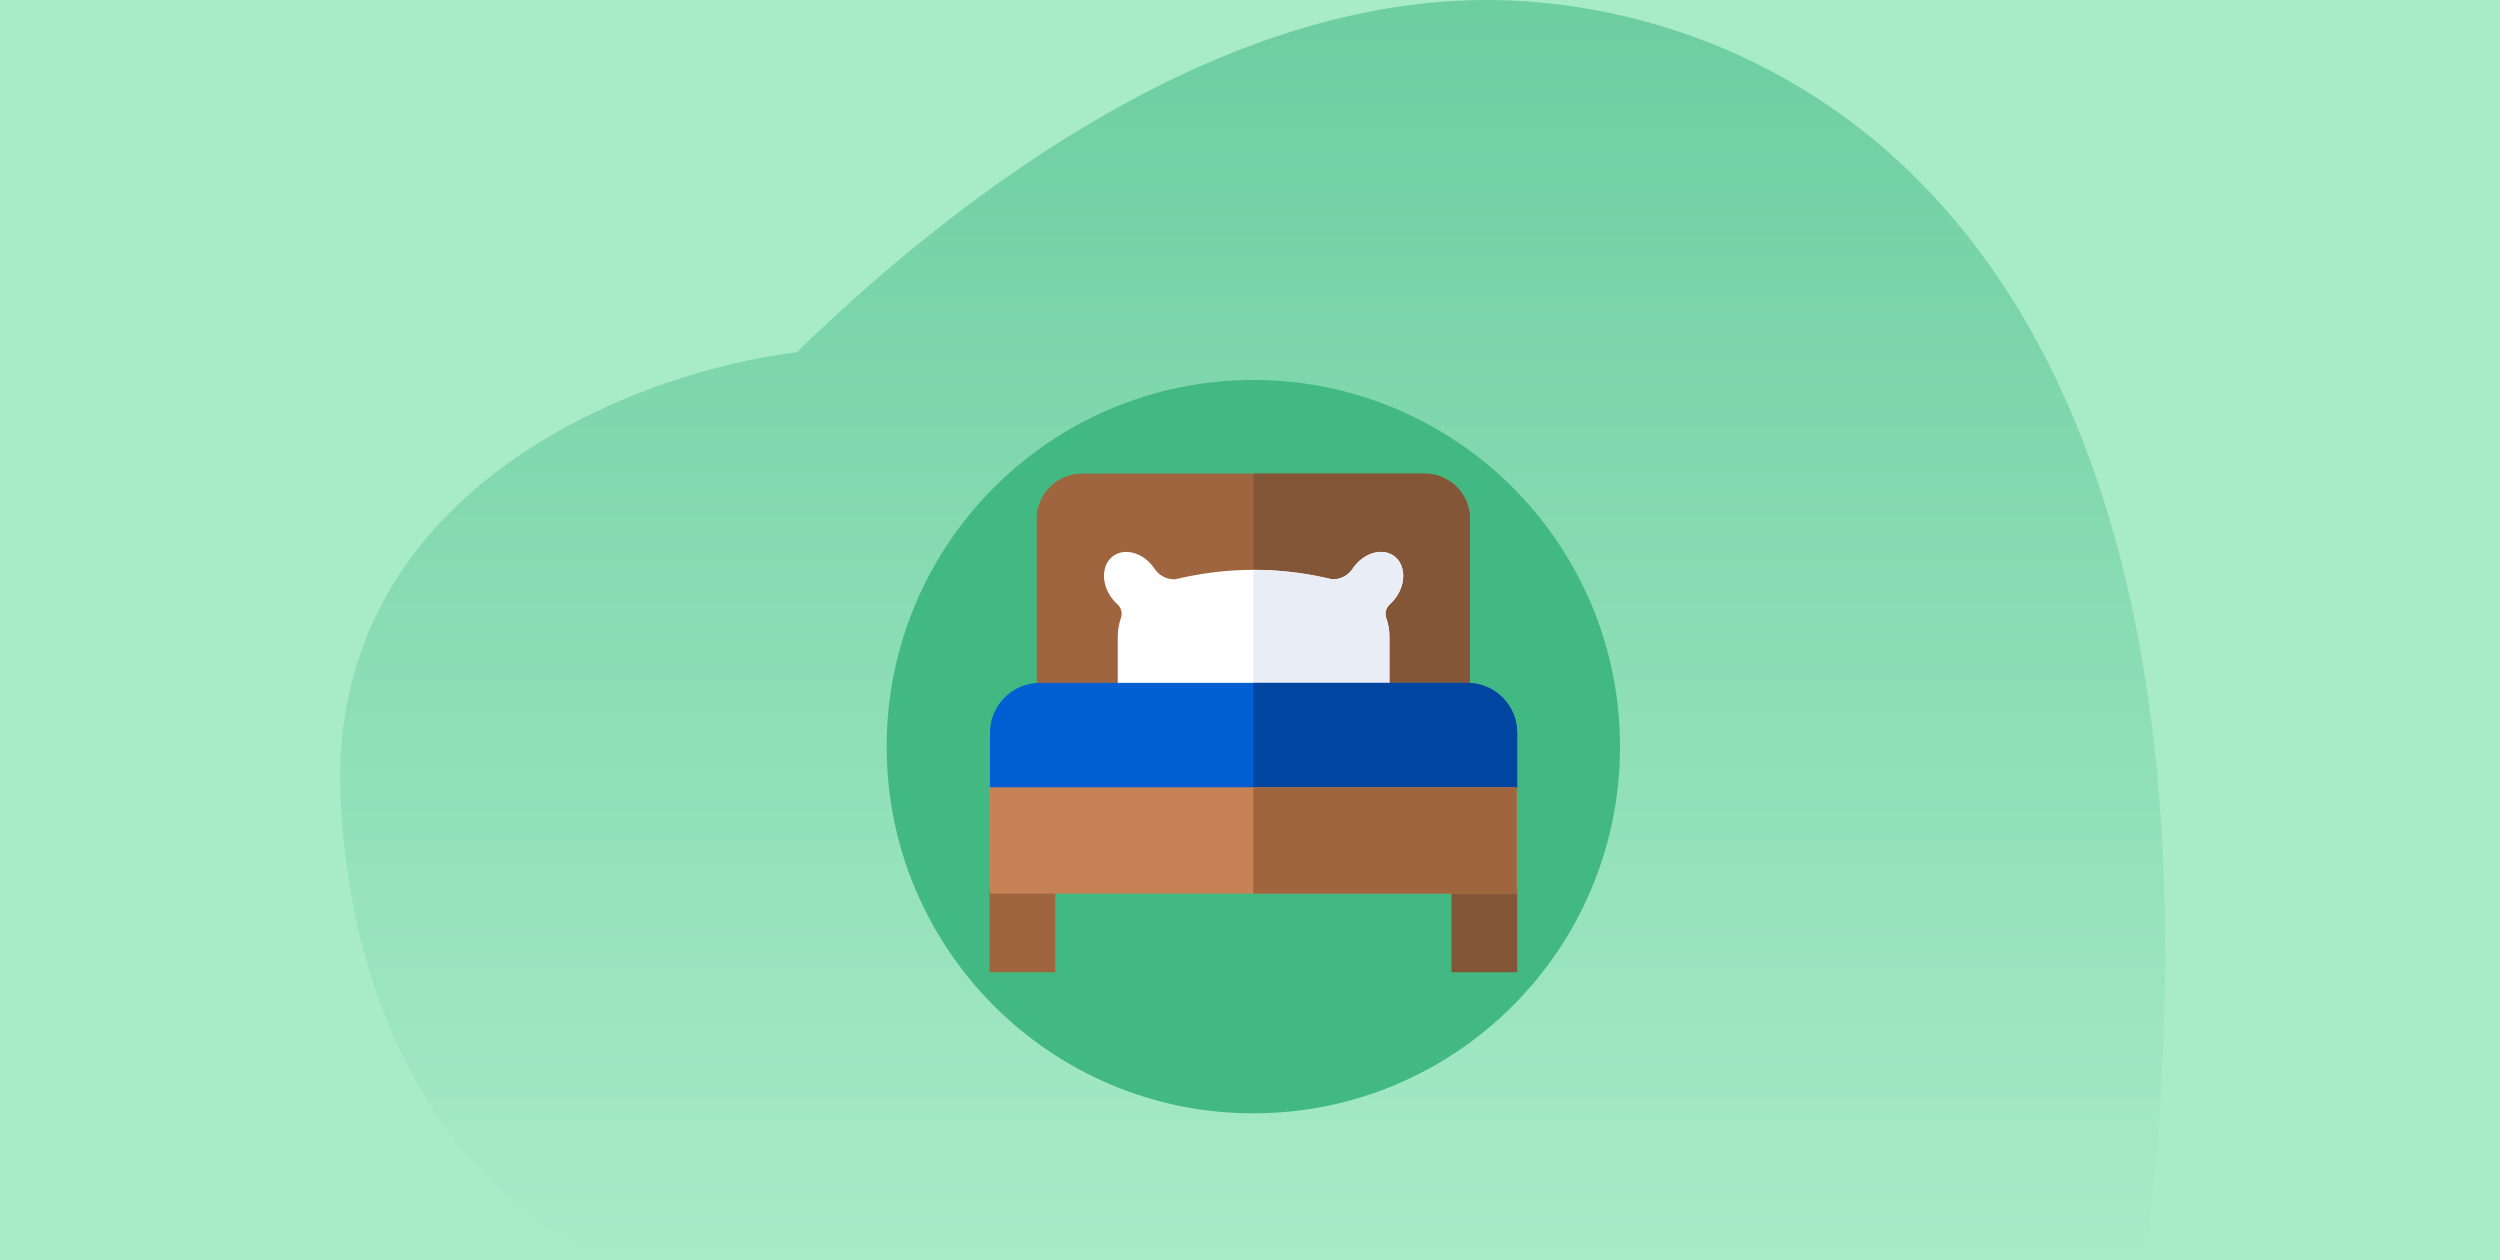 <svg width="375" height="189" viewBox="0 0 375 189" fill="none" xmlns="http://www.w3.org/2000/svg">
<rect width="375" height="189" fill="#A7EBC7"/>
<path fill-rule="evenodd" clip-rule="evenodd" d="M321.854 189H90.692C76.11 182.788 53.904 163.457 51.147 121.336C48.022 73.585 95.415 55.776 119.502 52.84C140.334 32.617 180.044 3.99521e-05 223.01 0C264.602 -3.86742e-05 340.586 31.075 321.854 189Z" fill="url(#paint0_linear)"/>
<path d="M188 167C218.376 167 243 142.376 243 112C243 81.624 218.376 57 188 57C157.624 57 133 81.624 133 112C133 142.376 157.624 167 188 167Z" fill="#42B883"/>
<path d="M213.699 71.037H162.301C158.548 71.037 155.506 74.079 155.506 77.832V104.38H220.494V77.832C220.494 74.079 217.452 71.037 213.699 71.037V71.037Z" fill="#9E653E"/>
<path d="M220.495 77.831V104.379H188V71.038H213.7C217.453 71.038 220.495 74.08 220.495 77.831V77.831Z" fill="#835637"/>
<path d="M209.099 83.4C207.362 82.136 204.653 82.888 203.059 85.078C203.006 85.151 202.955 85.225 202.905 85.299C202.242 86.297 201.141 86.911 199.944 86.888C199.89 86.887 199.837 86.887 199.783 86.887L198.762 86.659C191.7 85.086 184.378 85.086 177.316 86.659L176.295 86.887C176.241 86.887 176.188 86.887 176.134 86.888C174.937 86.911 173.836 86.297 173.173 85.299C173.124 85.225 173.072 85.151 173.019 85.078C171.425 82.888 168.715 82.135 166.979 83.4C165.243 84.664 165.127 87.473 166.721 89.663C166.985 90.025 167.282 90.352 167.604 90.638C168.178 91.148 168.397 91.963 168.143 92.688C167.832 93.576 167.663 94.528 167.663 95.519V103.834C167.663 105.175 168.76 106.271 170.1 106.271H205.978C207.318 106.271 208.414 105.174 208.414 103.834V95.519C208.414 94.528 208.245 93.576 207.934 92.688C207.681 91.963 207.899 91.148 208.473 90.638C208.796 90.352 209.093 90.025 209.356 89.663C210.951 87.473 210.835 84.664 209.099 83.4V83.4Z" fill="white"/>
<path d="M209.358 89.662C209.093 90.026 208.797 90.352 208.475 90.638C207.899 91.147 207.682 91.963 207.935 92.688C208.245 93.575 208.414 94.529 208.414 95.519V103.834C208.414 104.021 208.393 104.203 208.352 104.379C208.103 105.46 207.132 106.27 205.978 106.27H188V85.48C191.609 85.477 195.219 85.871 198.762 86.659L199.784 86.887C199.838 86.887 199.889 86.887 199.943 86.889C201.142 86.91 202.242 86.296 202.906 85.299C202.955 85.224 203.007 85.151 203.058 85.078C204.653 82.888 207.362 82.137 209.098 83.4C210.836 84.663 210.952 87.473 209.358 89.662Z" fill="#E9EDF5"/>
<path d="M227.579 118.252H148.499V109.918C148.499 105.783 151.851 102.431 155.986 102.431H220.092C224.227 102.431 227.579 105.783 227.579 109.918V118.252Z" fill="#005FD2"/>
<path d="M227.579 109.918V118.252H188V102.431H220.093C220.229 102.431 220.362 102.435 220.495 102.442C224.442 102.65 227.579 105.918 227.579 109.918V109.918Z" fill="#00459F"/>
<path d="M148.421 133.437H158.274V145.838H148.421V133.437Z" fill="#9E653E"/>
<path d="M217.726 133.437H227.579V145.838H217.726V133.437Z" fill="#835637"/>
<path d="M148.499 118.088H227.501V134.032H148.499V118.088Z" fill="#C68254"/>
<path d="M188 118.087H227.501V134.032H188V118.087Z" fill="#9E653E"/>
<defs>
<linearGradient id="paint0_linear" x1="188.581" y1="-138.276" x2="188.581" y2="189" gradientUnits="userSpaceOnUse">
<stop stop-color="#42B883"/>
<stop offset="1" stop-color="#A7EBC7"/>
</linearGradient>
</defs>
</svg>
